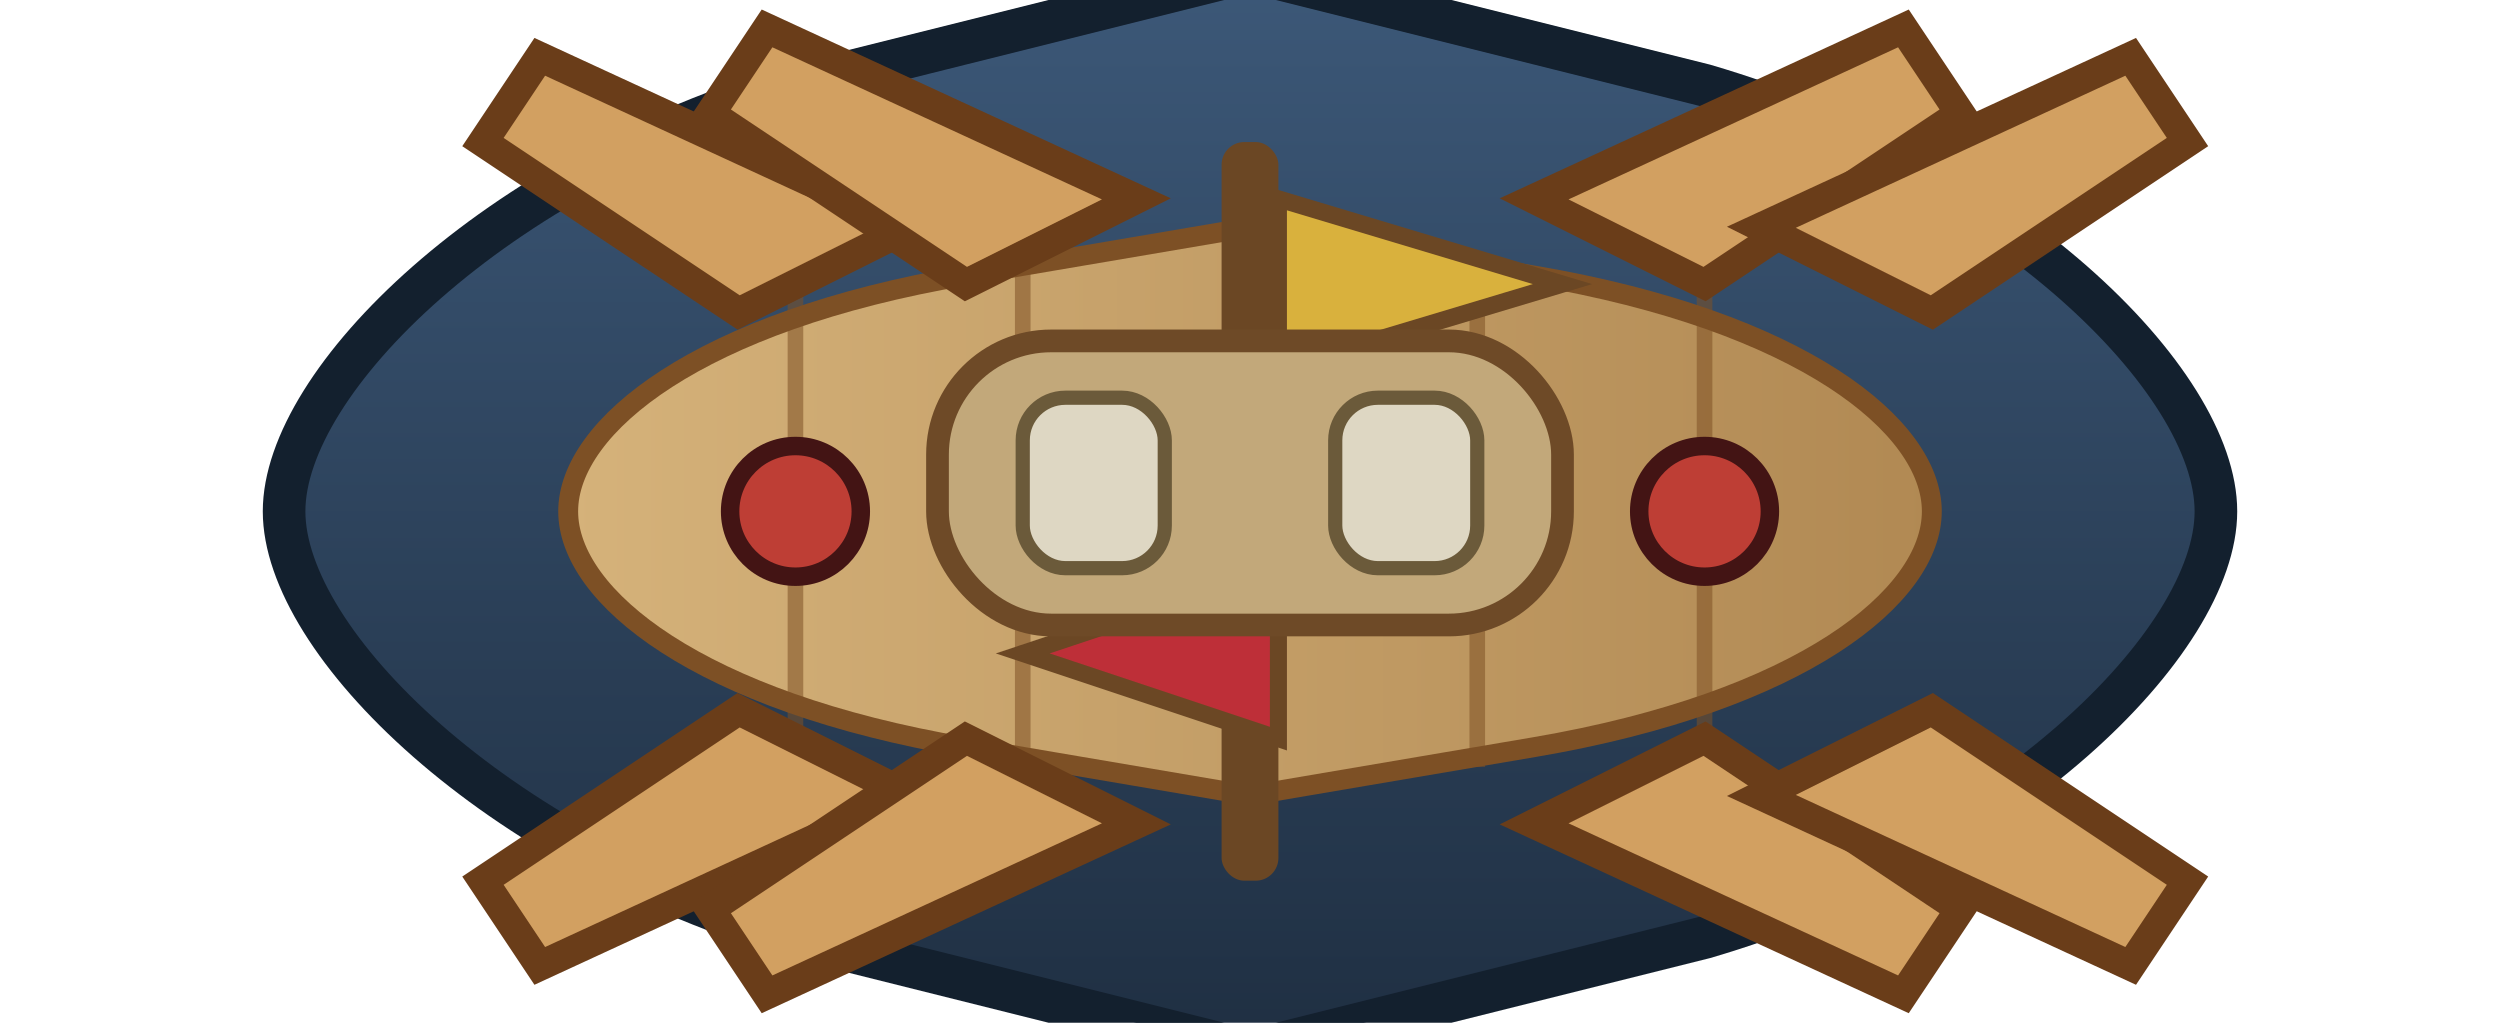 <svg xmlns="http://www.w3.org/2000/svg" viewBox="0 0 176 72">
  <defs>
    <linearGradient id="sugun-hull" x1="0" y1="0" x2="0" y2="1">
      <stop offset="0" stop-color="#3c5878"/>
      <stop offset="1" stop-color="#1f2f42"/>
    </linearGradient>
    <linearGradient id="sugun-deck" x1="0" y1="0" x2="1" y2="0">
      <stop offset="0" stop-color="#d5b27a"/>
      <stop offset="1" stop-color="#b18953"/>
    </linearGradient>
  </defs>
  <path d="M20 36c0-9.2 14.8-23.8 36-30l32-8h0l32 8c21.2 6.2 36 20.8 36 30s-14.8 23.8-36 30l-32 8h0l-32-8c-21.2-6.2-36-20.8-36-30z" fill="url(#sugun-hull)" stroke="#13202e" stroke-width="3"/>
  <path d="M40 36c0-6 9.2-13.4 28-16.6l20-3.4 20 3.4c18.8 3.2 28 10.6 28 16.6s-9.2 13.4-28 16.6l-20 3.4-20-3.4c-18.8-3.2-28-10.6-28-16.6z" fill="url(#sugun-deck)" stroke="#7d5025" stroke-width="1.4"/>
  <g stroke="#7d5025" stroke-width="1.1" opacity="0.55">
    <line x1="56" y1="20" x2="56" y2="52"/>
    <line x1="72" y1="18" x2="72" y2="54"/>
    <line x1="88" y1="18" x2="88" y2="54"/>
    <line x1="104" y1="18" x2="104" y2="54"/>
    <line x1="120" y1="20" x2="120" y2="52"/>
  </g>
  <!-- mast and banner -->
  <rect x="86" y="10" width="4" height="52" rx="1.6" fill="#6b4724"/>
  <path d="M90 14l20 6-20 6z" fill="#d9b13d" stroke="#6b4724" stroke-width="1.2"/>
  <path d="M90 40l-18 6 18 6z" fill="#be2f38" stroke="#6b4724" stroke-width="1.2"/>
  <!-- deckhouse -->
  <rect x="66" y="24" width="44" height="20" rx="8" fill="#c2a87a" stroke="#6e4a27" stroke-width="1.6"/>
  <g fill="#ded7c3" stroke="#6b5a3a" stroke-width="1">
    <rect x="72" y="28" width="10" height="12" rx="3"/>
    <rect x="94" y="28" width="10" height="12" rx="3"/>
  </g>
  <!-- oars -->
  <g fill="#d2a061" stroke="#6a3d19" stroke-width="2.1">
    <path d="M52 22l-18 -12 4 -6 26 12z"/>
    <path d="M68 20l-18 -12 4 -6 26 12z"/>
    <path d="M120 20l18 -12-4 -6-26 12z"/>
    <path d="M136 22l18 -12-4 -6-26 12z"/>
    <path d="M52 50l-18 12 4 6 26-12z"/>
    <path d="M68 52l-18 12 4 6 26-12z"/>
    <path d="M120 52l18 12-4 6-26-12z"/>
    <path d="M136 50l18 12-4 6-26-12z"/>
  </g>
  <!-- shields -->
  <g fill="#be3e35" stroke="#431414" stroke-width="1.3">
    <circle cx="56" cy="36" r="4.6"/>
    <circle cx="120" cy="36" r="4.6"/>
  </g>
</svg>
